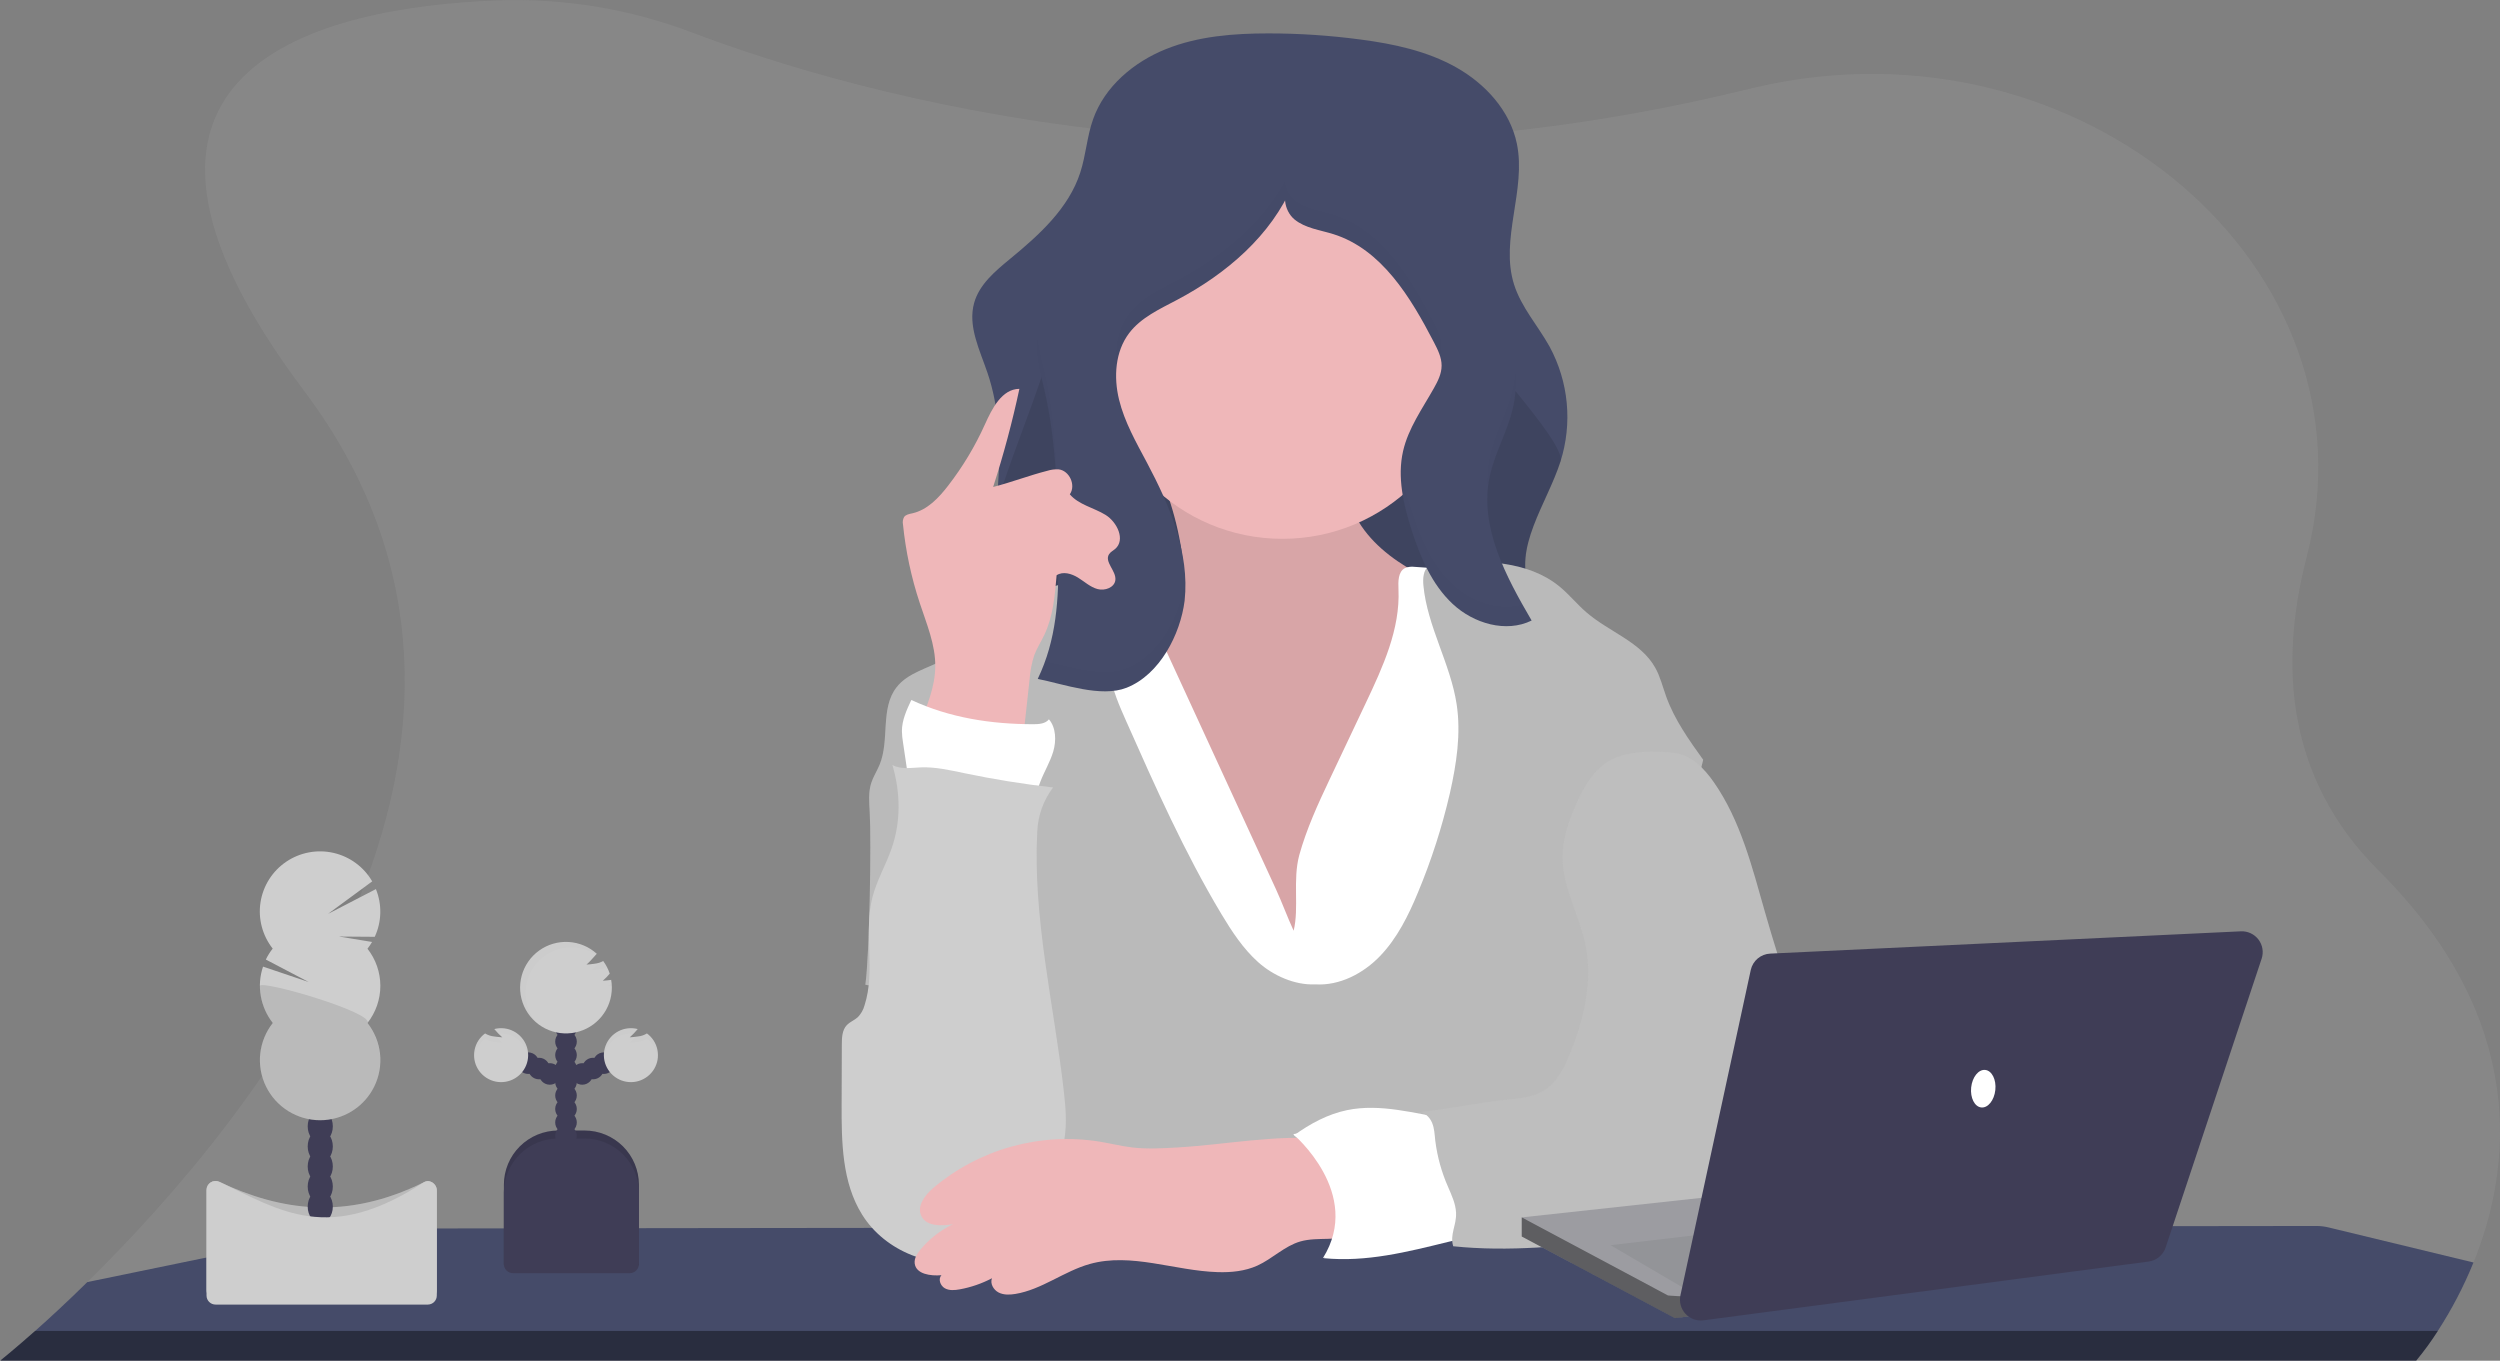 <svg width="474" height="258" viewBox="0 0 474 258" fill="none" xmlns="http://www.w3.org/2000/svg">
<rect x="0" y="0" width="474" height="258" fill="#808080" stroke="none"/>
<g clip-path="url(#clip0)">
<path opacity="0.1" d="M468.976 239.372C467.136 243.9 464.871 248.245 462.212 252.348C460.964 254.305 459.596 256.182 458.115 257.969C458.102 257.987 458.086 258.004 458.069 258.018H0L0.062 257.969C0.474 257.648 2.893 255.695 6.657 252.348C9.356 249.951 12.744 246.835 16.549 243.085C47.664 212.556 107.433 140.294 57.655 74.097C11.38 12.559 61.204 1.391 94.07 0.088C106.698 -0.405 119.296 1.649 131.108 6.128C146.293 11.884 174.045 20.708 210.2 24.754C211.387 24.885 212.583 25.017 213.795 25.136C232.937 27.08 252.208 27.43 271.408 26.18C271.973 26.147 272.542 26.106 273.115 26.065C292.109 24.735 310.958 21.826 329.467 17.369C330.667 17.077 331.849 16.802 333.028 16.526C394.702 2.292 451.557 50.805 437.341 105.629C432.086 125.908 433.421 147.522 450.943 165.009C479.63 193.552 476.156 221.663 468.976 239.372Z" fill="#CECECE"/>
<path d="M468.975 239.37C467.136 243.899 464.871 248.243 462.212 252.347C460.964 254.303 459.596 256.18 458.115 257.967H0.062C0.474 257.646 2.893 255.693 6.656 252.347C9.356 249.949 12.744 246.833 16.549 243.083L64.826 233.133C65.45 233.005 66.086 232.94 66.722 232.94L118.191 232.866H118.244L143.737 232.833H143.795L165.31 232.808H179.394H193.82L252.934 232.726H253.029H257.608H265.654H275.699H278.37L288.522 232.611H291.877L321.405 232.57H330.835H335.369L369.477 232.524H379.633L411.939 232.479L439.208 232.446C439.968 232.447 440.724 232.536 441.463 232.714L468.975 239.37Z" fill="#454B69"/>
<path opacity="0.4" d="M6.656 252.347H462.212C460.964 254.303 459.596 256.18 458.115 257.967H0.062C0.466 257.626 2.885 255.673 6.656 252.347Z" fill="black"/>
<path d="M302.214 124.475L301.299 124.652L259.933 132.579C247.919 134.882 235.731 137.197 223.526 136.312C214.685 135.671 206.425 133.056 197.93 130.762C193.128 129.463 188.038 128.944 186.41 123.583C184.163 116.182 187.819 105.225 188.681 97.725C189.505 90.365 189.992 82.82 188.524 75.547C188.198 73.912 187.769 72.3 187.238 70.72C185.767 66.366 183.455 61.839 184.703 57.419C185.688 53.911 188.693 51.408 191.504 49.089C197.011 44.566 202.633 39.496 204.817 32.716C205.889 29.427 206.091 25.887 207.245 22.622C209.434 16.414 214.932 11.772 221.049 9.313C227.166 6.854 233.892 6.332 240.491 6.332C246.318 6.332 252.138 6.718 257.914 7.487C264.212 8.31 270.567 9.662 276.103 12.779C281.638 15.896 286.304 21.002 287.594 27.227C289.42 36.03 284.351 45.405 287.071 53.953C288.439 58.274 291.605 61.765 293.802 65.72C295.593 69.029 296.699 72.663 297.053 76.407C297.407 80.151 297.002 83.927 295.863 87.512C293.233 95.64 286.795 103.864 290.092 111.746C292.19 116.758 297.548 119.434 301.283 123.406C301.615 123.762 301.926 124.119 302.214 124.475Z" fill="#454B69"/>
<path opacity="0.1" d="M301.299 123.439V124.652L259.933 132.579C247.918 134.882 235.731 137.197 223.526 136.313C214.685 135.671 206.425 133.056 197.93 130.762C193.128 129.463 188.038 128.944 186.41 123.583C184.163 116.182 187.819 105.225 188.681 97.725C189.505 90.365 202.196 63.496 200.729 56.222L276.569 59.512C277.08 63.529 297.124 83.692 295.875 87.545C293.245 95.673 286.807 103.897 290.105 111.778C292.207 116.791 297.565 119.467 301.299 123.439Z" fill="black"/>
<path d="M223.81 103.095C224.26 105.64 224.499 108.44 223.196 110.66C221.461 113.637 217.677 114.587 214.293 115.261L202.546 117.605C201.747 117.765 200.898 117.946 200.3 118.493C199.595 119.122 199.356 120.117 199.253 121.054C198.779 125.297 200.284 129.479 201.656 133.521C204.43 141.707 206.759 150.066 210.266 157.964C213.774 165.863 218.588 173.403 225.459 178.683C232.33 183.962 241.423 186.774 249.835 184.71C257.164 182.914 263.173 177.754 268.354 172.281C272.628 167.758 276.626 162.824 278.7 156.957C280.13 152.928 280.596 148.635 281.045 144.384C281.74 137.865 282.435 131.347 283.131 124.829C283.456 121.77 283.67 118.328 281.68 115.981C280.806 114.949 279.619 114.262 278.407 113.625C273.898 111.236 269.15 109.262 264.954 106.384C260.758 103.506 257.036 99.542 255.762 94.625C255 91.673 255.136 88.457 253.837 85.707C252.386 82.623 249.303 80.534 246.006 79.617C242.709 78.701 239.23 78.824 235.834 79.206C232.437 79.589 219.347 80.567 217.941 84.387C217.187 86.443 220.315 90.854 221.057 92.877C222.278 96.195 223.2 99.614 223.81 103.095Z" fill="#EFB7B9"/>
<path opacity="0.1" d="M223.81 103.095C224.26 105.64 224.499 108.44 223.196 110.66C221.461 113.637 217.677 114.587 214.293 115.261L202.546 117.605C201.747 117.765 200.898 117.946 200.3 118.493C199.595 119.122 199.356 120.117 199.253 121.054C198.779 125.297 200.284 129.479 201.656 133.521C204.43 141.707 206.759 150.066 210.266 157.964C213.774 165.863 218.588 173.403 225.459 178.683C232.33 183.962 241.423 186.774 249.835 184.71C257.164 182.914 263.173 177.754 268.354 172.281C272.628 167.758 276.626 162.824 278.7 156.957C280.13 152.928 280.596 148.635 281.045 144.384C281.74 137.865 282.435 131.347 283.131 124.829C283.456 121.77 283.67 118.328 281.68 115.981C280.806 114.949 279.619 114.262 278.407 113.625C273.898 111.236 269.15 109.262 264.954 106.384C260.758 103.506 257.036 99.542 255.762 94.625C255 91.673 255.136 88.457 253.837 85.707C252.386 82.623 249.303 80.534 246.006 79.617C242.709 78.701 239.23 78.824 235.834 79.206C232.437 79.589 219.347 80.567 217.941 84.387C217.187 86.443 220.315 90.854 221.057 92.877C222.278 96.195 223.2 99.614 223.81 103.095Z" fill="black"/>
<path d="M252.081 147.805L258.969 133.258C262.196 126.441 265.494 119.278 265.151 111.75C265.086 110.253 265.069 108.382 266.388 107.704C266.961 107.471 267.584 107.391 268.197 107.474C275.448 107.843 282.604 109.287 289.429 111.758C290.752 112.235 292.108 112.786 293.035 113.838C293.962 114.891 294.338 116.305 294.655 117.662C295.736 122.25 296.525 126.901 297.017 131.588C298.253 143.191 297.639 154.897 297.017 166.537L295.187 202.074C295.196 202.578 295.094 203.078 294.886 203.538C294.432 204.36 293.41 204.635 292.491 204.792C288.95 205.396 285.332 205.273 281.746 205.137C256.521 204.183 231.164 202.719 206.103 205.77C206.216 202.072 206.157 198.372 205.926 194.669C204.933 178.679 200.778 163.079 196.698 147.587C194.319 138.541 192.015 128.673 195.844 120.15C196.408 118.804 197.217 117.574 198.231 116.523C199.859 114.932 202.081 114.093 204.282 113.493C208.078 112.463 212.011 112.019 215.942 112.177L241.93 168.618C243.117 171.2 244.094 173.917 245.276 176.467C246.34 172.063 245.062 166.903 246.34 162.129C247.717 157.175 249.885 152.434 252.081 147.805Z" fill="white"/>
<path d="M249.365 186.639C254.015 186.931 258.532 184.554 261.73 181.195C264.929 177.836 267.039 173.576 268.824 169.271C271.39 163.135 273.429 156.793 274.92 150.313C276.157 144.803 277.034 139.1 276.181 133.517C275.002 125.807 270.629 118.801 269.883 111.038C269.755 109.682 269.838 108.094 270.93 107.276C271.606 106.771 272.496 106.701 273.337 106.651C281.111 106.191 289.651 106.277 295.673 111.199C297.507 112.695 298.995 114.566 300.788 116.108C305.058 119.808 311.092 121.692 313.833 126.605C314.79 128.315 315.247 130.252 315.915 132.094C317.489 136.452 320.214 140.284 322.922 144.055C320.296 155.107 317.279 166.167 314.654 177.219C313.116 183.703 311.566 190.212 309.151 196.42C307.568 200.491 305.578 204.644 306.064 209.002C306.258 210.716 306.831 212.357 307.329 214.01C309.078 219.811 309.897 225.851 309.757 231.908L192.147 232.195C197.782 224.137 199.434 214.252 198.862 204.446C198.585 199.747 197.522 195.018 195.152 190.952C191.418 184.579 184.848 180.426 178.372 176.87C173.838 174.403 168.971 188.283 164.07 186.692C164.861 181.109 165.224 159.556 164.894 153.935C164.787 152.093 164.622 150.202 165.191 148.442C165.579 147.237 166.292 146.16 166.774 144.988C168.707 140.297 166.864 134.298 169.989 130.305C172.149 127.53 175.936 126.741 179.015 125.03C182.177 123.27 184.621 120.507 187.374 118.147C192.777 113.571 199.378 110.631 206.4 109.673C208.449 112.897 209.694 116.562 210.031 120.364C210.242 122.752 210.089 125.174 210.423 127.551C210.881 130.77 212.216 133.792 213.539 136.769C219.05 149.182 224.581 161.632 231.563 173.288C233.538 176.578 235.685 179.867 238.546 182.428C241.406 184.99 245.524 186.82 249.365 186.639Z" fill="#CECECE"/>
<path opacity="0.1" d="M249.365 186.639C254.015 186.931 258.532 184.554 261.73 181.195C264.929 177.836 267.039 173.576 268.824 169.271C271.39 163.135 273.429 156.793 274.92 150.313C276.157 144.803 277.034 139.1 276.181 133.517C275.002 125.807 270.629 118.801 269.883 111.038C269.755 109.682 269.838 108.094 270.93 107.276C271.606 106.771 272.496 106.701 273.337 106.651C281.111 106.191 289.651 106.277 295.673 111.199C297.507 112.695 298.995 114.566 300.788 116.108C305.058 119.808 311.092 121.692 313.833 126.605C314.79 128.315 315.247 130.252 315.915 132.094C317.489 136.452 320.214 140.284 322.922 144.055C320.296 155.107 317.279 166.167 314.654 177.219C313.116 183.703 311.566 190.212 309.151 196.42C307.568 200.491 305.578 204.644 306.064 209.002C306.258 210.716 306.831 212.357 307.329 214.01C309.078 219.811 309.897 225.851 309.757 231.908L192.147 232.195C197.782 224.137 199.434 214.252 198.862 204.446C198.585 199.747 197.522 195.018 195.152 190.952C191.418 184.579 184.848 180.426 178.372 176.87C173.838 174.403 168.971 188.283 164.07 186.692C164.861 181.109 165.224 159.556 164.894 153.935C164.787 152.093 164.622 150.202 165.191 148.442C165.579 147.237 166.292 146.16 166.774 144.988C168.707 140.297 166.864 134.298 169.989 130.305C172.149 127.53 175.936 126.741 179.015 125.03C182.177 123.27 184.621 120.507 187.374 118.147C192.777 113.571 199.378 110.631 206.4 109.673C208.449 112.897 209.694 116.562 210.031 120.364C210.242 122.752 210.089 125.174 210.423 127.551C210.881 130.77 212.216 133.792 213.539 136.769C219.05 149.182 224.581 161.632 231.563 173.288C233.538 176.578 235.685 179.867 238.546 182.428C241.406 184.99 245.524 186.82 249.365 186.639Z" fill="black"/>
<path d="M243.145 102.161C262.659 102.161 278.477 86.382 278.477 66.917C278.477 47.451 262.659 31.672 243.145 31.672C223.632 31.672 207.814 47.451 207.814 66.917C207.814 86.382 223.632 102.161 243.145 102.161Z" fill="#EFB7B9"/>
<path d="M224.606 113.884C225.575 104.764 221.774 95.842 217.471 87.738C215.41 83.865 213.201 80.004 212.166 75.748C211.132 71.493 211.429 66.674 214.075 63.175C216.325 60.198 219.895 58.591 223.196 56.843C232.516 51.909 241.035 44.656 245.132 34.957C242.816 36.215 243.418 39.969 245.462 41.626C247.506 43.283 250.293 43.604 252.807 44.393C261.974 47.271 267.472 56.391 271.882 64.91C272.604 66.3 273.337 67.768 273.329 69.334C273.321 70.901 272.604 72.29 271.853 73.623C269.677 77.488 267.014 81.2 266.025 85.522C264.892 90.456 266.087 95.644 267.641 100.484C269.29 105.632 271.478 110.82 275.435 114.513C279.392 118.205 285.529 120.039 290.397 117.654C285.538 109.32 280.505 100.007 282.401 90.558C283.316 86.036 285.777 81.924 286.824 77.426C288.818 68.845 285.496 60.017 282.236 51.827L272.492 27.383C271.004 23.646 269.31 19.658 265.897 17.54C263.589 16.113 260.795 15.743 258.091 15.484C249.386 14.711 240.367 14.966 232.264 18.198C217.5 24.082 208.243 38.587 200.898 52.657C198.697 56.872 196.524 61.349 196.615 66.103C196.665 68.709 197.394 71.246 197.988 73.787C200.403 84.132 200.535 94.851 200.659 105.471C200.753 113.62 200.329 121.301 196.755 128.722C201.652 129.693 208.754 132.312 213.601 130.396C219.919 127.904 223.81 120.228 224.606 113.884Z" fill="#454B69"/>
<g opacity="0.1">
<path opacity="0.1" d="M200.638 105.299C200.654 104.139 200.654 102.969 200.638 101.787C200.514 91.167 200.382 80.448 197.967 70.103C197.428 68.09 197.006 66.047 196.706 63.985C196.621 64.693 196.584 65.406 196.595 66.119C196.644 68.726 197.374 71.263 197.967 73.804C200.37 84.087 200.518 94.74 200.638 105.299Z" fill="black"/>
<path opacity="0.1" d="M286.823 77.426C287.365 75.023 287.545 72.554 287.359 70.099C287.278 71.32 287.099 72.533 286.823 73.725C285.777 78.248 283.316 82.323 282.401 86.858C282.007 88.858 281.896 90.904 282.071 92.935C282.137 92.137 282.247 91.344 282.401 90.558C283.316 86.023 285.777 81.932 286.823 77.426Z" fill="black"/>
<path opacity="0.1" d="M273.007 67.447C273.209 66.863 273.317 66.251 273.329 65.634C273.329 64.067 272.604 62.599 271.882 61.21C267.472 52.69 261.99 43.579 252.807 40.693C250.293 39.903 247.51 39.583 245.462 37.926C244.935 37.473 244.503 36.919 244.193 36.298C243.883 35.677 243.701 35 243.657 34.307C239.189 42.489 231.514 48.747 223.196 53.143C219.899 54.89 216.325 56.498 214.075 59.475C211.96 62.27 211.346 65.909 211.713 69.429C211.921 67.17 212.737 65.009 214.075 63.175C216.325 60.198 219.895 58.591 223.196 56.843C231.514 52.448 239.189 46.19 243.657 38.008C243.701 38.7 243.883 39.377 244.193 39.998C244.503 40.62 244.935 41.173 245.462 41.626C247.523 43.271 250.293 43.604 252.807 44.393C261.974 47.271 267.472 56.391 271.882 64.91C272.329 65.722 272.706 66.571 273.007 67.447Z" fill="black"/>
<path opacity="0.1" d="M275.435 110.812C271.478 107.112 269.298 101.931 267.641 96.783C266.647 93.892 265.983 90.897 265.663 87.857C265.279 92.08 266.33 96.401 267.641 100.484C269.29 105.632 271.478 110.82 275.435 114.513C279.392 118.205 285.529 120.039 290.397 117.654C289.812 116.655 289.231 115.639 288.654 114.615C284.132 115.886 278.939 114.077 275.435 110.812Z" fill="black"/>
<path opacity="0.1" d="M224.606 110.183C223.81 116.527 219.919 124.204 213.584 126.712C209.186 128.451 202.925 126.453 198.148 125.347C197.737 126.501 197.267 127.633 196.739 128.739C201.635 129.709 208.737 132.328 213.584 130.412C219.919 127.904 223.81 120.228 224.606 113.884C224.77 112.296 224.8 110.698 224.696 109.106C224.672 109.464 224.634 109.825 224.606 110.183Z" fill="black"/>
</g>
<path d="M274.549 212.127C268.181 211.119 261.718 209.175 255.404 210.482C251.743 211.239 248.397 213.056 245.355 215.252C247.028 216.588 248.982 217.78 250.045 219.639C250.705 220.924 251.201 222.288 251.521 223.697C252.189 226.164 252.86 228.68 252.963 231.246C253.066 233.811 252.551 236.484 251.018 238.552C259.047 239.342 266.829 237.368 274.66 235.44C275.556 235.283 276.408 234.94 277.162 234.432C278.399 233.462 278.761 231.735 278.77 230.16C278.77 227.348 277.978 224.605 277.175 221.908C276.218 218.672 275.509 215.342 274.549 212.127Z" fill="white"/>
<path d="M317.547 142.776C320.708 143.187 323.161 145.732 324.966 148.347C330.032 155.625 332.216 164.448 334.648 172.972C337.671 183.571 341.225 194.004 345.311 204.269C346.191 206.64 347.26 208.936 348.51 211.136C349.528 212.834 350.764 214.466 351.213 216.395C352.302 221.057 348.448 225.44 344.429 228.039C342.287 229.479 339.948 230.603 337.484 231.377C335.085 232.093 332.583 232.364 330.098 232.635L307.218 235.102C296.687 236.245 286.061 237.388 275.526 236.287C274.862 233.984 276.165 232.356 276.07 229.959C276.004 228.244 275.246 226.649 274.57 225.07C273.323 222.258 272.5 219.278 272.125 216.226C272.006 215.104 271.965 213.952 271.536 212.908C271.107 211.864 270.188 210.926 269.063 210.852C275.246 210.239 279.94 209.076 286.123 208.459C288.419 208.229 290.805 207.97 292.763 206.753C295.191 205.244 296.551 202.522 297.631 199.882C300.306 193.345 302.029 186.141 300.623 179.217C299.469 173.539 296.25 168.252 296.266 162.458C296.266 159.009 297.445 155.666 298.838 152.508C300.314 149.17 302.239 145.757 305.479 144.063C308.718 142.369 313.891 142.283 317.547 142.776Z" fill="#CECECE"/>
<path opacity="0.08" d="M317.547 142.776C320.708 143.187 323.161 145.732 324.966 148.347C330.032 155.625 332.216 164.448 334.648 172.972C337.671 183.571 341.225 194.004 345.311 204.269C346.191 206.64 347.26 208.936 348.51 211.136C349.528 212.834 350.764 214.466 351.213 216.395C352.302 221.057 348.448 225.44 344.429 228.039C342.287 229.479 339.948 230.603 337.484 231.377C335.085 232.093 332.583 232.364 330.098 232.635L307.218 235.102C296.687 236.245 286.061 237.388 275.526 236.287C274.862 233.984 276.165 232.356 276.07 229.959C276.004 228.244 275.246 226.649 274.57 225.07C273.323 222.258 272.5 219.278 272.125 216.226C272.006 215.104 271.965 213.952 271.536 212.908C271.107 211.864 270.188 210.926 269.063 210.852C275.246 210.239 279.94 209.076 286.123 208.459C288.419 208.229 290.805 207.97 292.763 206.753C295.191 205.244 296.551 202.522 297.631 199.882C300.306 193.345 302.029 186.141 300.623 179.217C299.469 173.539 296.25 168.252 296.266 162.458C296.266 159.009 297.445 155.666 298.838 152.508C300.314 149.17 302.239 145.757 305.479 144.063C308.718 142.369 313.891 142.283 317.547 142.776Z" fill="black"/>
<path d="M174.271 137.435C175.768 133.891 177.288 130.231 177.33 126.387C177.375 122.23 175.681 118.283 174.387 114.336C172.786 109.506 171.721 104.517 171.209 99.456C171.103 98.971 171.176 98.464 171.415 98.029C171.757 97.548 172.417 97.45 172.998 97.322C175.85 96.672 178.006 94.374 179.786 92.059C182.549 88.484 184.881 84.598 186.735 80.481C188.1 77.451 189.946 73.754 193.277 73.725C191.936 80.008 190.274 86.218 188.298 92.331C191.78 91.442 195.09 90.151 198.573 89.263C199.255 89.049 199.969 88.954 200.683 88.984C202.769 89.202 204.047 92.018 202.835 93.724C204.537 95.714 207.369 96.249 209.595 97.614C211.82 98.979 213.42 102.359 211.441 104.073C211.054 104.406 210.563 104.641 210.283 105.068C209.327 106.54 211.668 108.23 211.474 109.973C211.318 111.4 209.483 112.066 208.094 111.688C206.705 111.31 205.621 110.274 204.385 109.513C203.148 108.752 201.532 108.28 200.333 109.069C200.012 112.938 199.665 116.881 197.988 120.405C197.374 121.692 196.586 122.896 196.092 124.233C195.619 125.69 195.325 127.199 195.218 128.727L193.722 142.373C186.583 143.8 180.182 141.666 174.271 137.435Z" fill="#EFB7B9"/>
<path d="M172.528 149.667L171.213 140.79C171.087 140.067 171.017 139.336 171.003 138.603C171.003 136.547 171.909 134.586 172.787 132.715C180.062 136.103 187.927 137.308 195.952 137.312C197.011 137.312 198.219 137.213 198.878 136.387C200.242 137.953 200.284 140.473 199.702 142.463C199.121 144.454 198.004 146.246 197.262 148.187C196.887 149.17 196.582 150.243 195.865 150.999C194.752 152.196 192.947 152.401 191.306 152.393C189.581 152.382 187.859 152.218 186.162 151.904C181.769 151.09 176.921 148.882 172.528 149.667Z" fill="white"/>
<path d="M199.661 149.305C194.014 148.664 188.405 147.759 182.832 146.592C180.099 146.02 177.342 145.383 174.556 145.494C172.742 145.568 170.793 145.93 169.197 145.033C170.751 150.308 170.846 155.867 168.987 161.044C167.887 164.128 166.209 167.002 165.401 170.176C163.72 176.816 166.028 184.057 163.926 190.578C163.703 191.43 163.266 192.211 162.656 192.847C162.013 193.435 161.135 193.74 160.542 194.377C159.668 195.314 159.614 196.725 159.61 198.003L159.573 209.331C159.548 216.543 159.643 224.19 163.46 230.3C167.813 237.29 176.975 240.912 184.951 238.786C187.071 238.245 189.058 237.276 190.787 235.937C193.557 233.741 195.321 230.567 197.048 227.475C199.109 223.775 201.17 219.992 201.833 215.827C202.303 212.879 202.039 209.869 201.701 206.905C199.838 190.458 195.795 174.152 196.665 157.644C196.795 154.626 197.84 151.718 199.661 149.305Z" fill="#CECECE"/>
<path d="M223.262 217.558C220.398 217.723 217.512 217.887 214.66 217.558C212.599 217.311 210.588 216.806 208.544 216.46C202.96 215.561 197.248 215.877 191.799 217.387C186.35 218.898 181.293 221.566 176.975 225.21C175.392 226.558 173.793 228.627 174.667 230.514C175.607 232.545 178.48 232.487 180.693 232.109C178.304 233.247 176.194 234.893 174.51 236.932C173.892 237.684 173.307 238.577 173.426 239.551C173.678 241.586 176.448 241.956 178.496 241.78C177.828 242.495 178.278 243.761 179.127 244.247C179.976 244.732 181.031 244.633 181.991 244.456C184.114 244.068 186.166 243.36 188.075 242.355C187.687 243.363 188.359 244.543 189.311 245.044C190.264 245.546 191.422 245.509 192.489 245.336C197.526 244.514 201.73 241.019 206.643 239.646C214.499 237.454 222.718 240.949 230.883 241.196C233.439 241.274 236.06 241.015 238.389 239.962C241.245 238.667 243.549 236.237 246.567 235.374C249.918 234.42 253.763 235.518 256.83 233.869C259.06 232.672 257.048 223.45 256.479 221.674C255.437 218.426 254.39 216.271 250.915 215.942C242.123 215.083 232.12 217.048 223.262 217.558Z" fill="#EFB7B9"/>
<path d="M245.194 215.042C245.194 215.042 258.503 226.279 250.824 238.54L265.663 233.429V222.702C265.663 222.192 260.028 214.532 260.028 214.532L253.371 213.508L245.194 215.042Z" fill="white"/>
<path d="M105.842 214.347H110.834C113.567 214.347 116.187 215.43 118.12 217.358C120.052 219.285 121.138 221.9 121.138 224.626V239.884H95.538V224.626C95.538 223.276 95.804 221.939 96.322 220.692C96.84 219.445 97.599 218.312 98.556 217.358C99.513 216.403 100.649 215.646 101.899 215.129C103.149 214.613 104.489 214.347 105.842 214.347Z" fill="#3F3D56"/>
<path opacity="0.1" d="M105.842 214.347H110.834C113.567 214.347 116.187 215.43 118.12 217.358C120.052 219.285 121.138 221.9 121.138 224.626V239.884H95.538V224.626C95.538 223.276 95.804 221.939 96.322 220.692C96.84 219.445 97.599 218.312 98.556 217.358C99.513 216.403 100.649 215.646 101.899 215.129C103.149 214.613 104.489 214.347 105.842 214.347Z" fill="black"/>
<path d="M107.314 219.963C108.445 219.963 109.362 219.049 109.362 217.92C109.362 216.791 108.445 215.876 107.314 215.876C106.182 215.876 105.265 216.791 105.265 217.92C105.265 219.049 106.182 219.963 107.314 219.963Z" fill="#3F3D56"/>
<path d="M107.314 217.41C108.445 217.41 109.362 216.495 109.362 215.367C109.362 214.238 108.445 213.323 107.314 213.323C106.182 213.323 105.265 214.238 105.265 215.367C105.265 216.495 106.182 217.41 107.314 217.41Z" fill="#3F3D56"/>
<path d="M107.314 214.857C108.445 214.857 109.362 213.942 109.362 212.813C109.362 211.685 108.445 210.77 107.314 210.77C106.182 210.77 105.265 211.685 105.265 212.813C105.265 213.942 106.182 214.857 107.314 214.857Z" fill="#3F3D56"/>
<path d="M107.314 212.303C108.445 212.303 109.362 211.389 109.362 210.26C109.362 209.131 108.445 208.217 107.314 208.217C106.182 208.217 105.265 209.131 105.265 210.26C105.265 211.389 106.182 212.303 107.314 212.303Z" fill="#3F3D56"/>
<path d="M107.314 209.75C108.445 209.75 109.362 208.835 109.362 207.707C109.362 206.578 108.445 205.663 107.314 205.663C106.182 205.663 105.265 206.578 105.265 207.707C105.265 208.835 106.182 209.75 107.314 209.75Z" fill="#3F3D56"/>
<path d="M107.314 207.197C108.445 207.197 109.362 206.282 109.362 205.153C109.362 204.025 108.445 203.11 107.314 203.11C106.182 203.11 105.265 204.025 105.265 205.153C105.265 206.282 106.182 207.197 107.314 207.197Z" fill="#3F3D56"/>
<path d="M107.314 204.639C108.445 204.639 109.362 203.725 109.362 202.596C109.362 201.467 108.445 200.552 107.314 200.552C106.182 200.552 105.265 201.467 105.265 202.596C105.265 203.725 106.182 204.639 107.314 204.639Z" fill="#3F3D56"/>
<path d="M110.388 205.663C111.52 205.663 112.437 204.748 112.437 203.62C112.437 202.491 111.52 201.576 110.388 201.576C109.257 201.576 108.34 202.491 108.34 203.62C108.34 204.748 109.257 205.663 110.388 205.663Z" fill="#3F3D56"/>
<path d="M112.437 204.639C113.568 204.639 114.485 203.725 114.485 202.596C114.485 201.467 113.568 200.552 112.437 200.552C111.306 200.552 110.388 201.467 110.388 202.596C110.388 203.725 111.306 204.639 112.437 204.639Z" fill="#3F3D56"/>
<path d="M114.485 203.62C115.617 203.62 116.534 202.705 116.534 201.576C116.534 200.448 115.617 199.533 114.485 199.533C113.354 199.533 112.437 200.448 112.437 201.576C112.437 202.705 113.354 203.62 114.485 203.62Z" fill="#3F3D56"/>
<path d="M107.314 202.086C108.445 202.086 109.362 201.171 109.362 200.043C109.362 198.914 108.445 197.999 107.314 197.999C106.182 197.999 105.265 198.914 105.265 200.043C105.265 201.171 106.182 202.086 107.314 202.086Z" fill="#3F3D56"/>
<path d="M107.314 199.533C108.445 199.533 109.362 198.618 109.362 197.489C109.362 196.361 108.445 195.446 107.314 195.446C106.182 195.446 105.265 196.361 105.265 197.489C105.265 198.618 106.182 199.533 107.314 199.533Z" fill="#3F3D56"/>
<path d="M107.314 196.979C108.445 196.979 109.362 196.065 109.362 194.936C109.362 193.807 108.445 192.893 107.314 192.893C106.182 192.893 105.265 193.807 105.265 194.936C105.265 196.065 106.182 196.979 107.314 196.979Z" fill="#3F3D56"/>
<path d="M107.314 194.426C108.445 194.426 109.362 193.511 109.362 192.383C109.362 191.254 108.445 190.339 107.314 190.339C106.182 190.339 105.265 191.254 105.265 192.383C105.265 193.511 106.182 194.426 107.314 194.426Z" fill="#3F3D56"/>
<path d="M115.821 185.792C115.31 185.866 114.799 185.919 114.288 185.952C114.763 185.539 115.204 185.088 115.607 184.603C115.323 183.745 114.906 182.936 114.37 182.206C113.862 182.491 113.301 182.667 112.721 182.724C112.214 182.798 111.703 182.852 111.192 182.889C111.864 182.342 112.491 181.52 113.15 180.833C111.672 179.497 109.78 178.708 107.788 178.599C105.797 178.489 103.829 179.066 102.213 180.232C100.597 181.397 99.432 183.082 98.913 185.002C98.393 186.923 98.552 188.963 99.361 190.781C100.17 192.6 101.581 194.085 103.357 194.989C105.134 195.893 107.167 196.161 109.118 195.747C111.069 195.333 112.817 194.264 114.071 192.717C115.326 191.17 116.009 189.241 116.006 187.251C116.007 186.751 115.962 186.251 115.874 185.759L115.821 185.792Z" fill="#CECECE"/>
<path d="M122.651 195.943C122.128 196.264 121.539 196.46 120.928 196.515C120.421 196.589 119.91 196.646 119.399 196.679C119.942 196.193 120.449 195.668 120.915 195.109C119.68 194.787 118.369 194.937 117.239 195.529C116.109 196.121 115.241 197.111 114.804 198.308C114.367 199.504 114.393 200.82 114.877 201.998C115.361 203.176 116.269 204.132 117.422 204.678C118.574 205.224 119.89 205.322 121.111 204.952C122.333 204.582 123.372 203.771 124.026 202.678C124.679 201.584 124.901 200.287 124.646 199.039C124.392 197.791 123.68 196.683 122.651 195.931V195.943Z" fill="#CECECE"/>
<path d="M104.243 205.663C105.374 205.663 106.291 204.748 106.291 203.62C106.291 202.491 105.374 201.576 104.243 201.576C103.111 201.576 102.194 202.491 102.194 203.62C102.194 204.748 103.111 205.663 104.243 205.663Z" fill="#3F3D56"/>
<path d="M102.194 204.639C103.326 204.639 104.243 203.725 104.243 202.596C104.243 201.467 103.326 200.552 102.194 200.552C101.063 200.552 100.146 201.467 100.146 202.596C100.146 203.725 101.063 204.639 102.194 204.639Z" fill="#3F3D56"/>
<path d="M100.146 203.62C101.277 203.62 102.194 202.705 102.194 201.576C102.194 200.448 101.277 199.533 100.146 199.533C99.015 199.533 98.097 200.448 98.097 201.576C98.097 202.705 99.015 203.62 100.146 203.62Z" fill="#3F3D56"/>
<path d="M91.981 195.943C92.503 196.264 93.093 196.46 93.704 196.515C94.21 196.589 94.722 196.646 95.233 196.679C94.689 196.194 94.181 195.669 93.716 195.109C94.951 194.787 96.262 194.937 97.392 195.529C98.522 196.121 99.391 197.111 99.827 198.308C100.264 199.504 100.238 200.82 99.754 201.998C99.27 203.176 98.363 204.132 97.21 204.678C96.057 205.224 94.741 205.322 93.52 204.952C92.299 204.582 91.259 203.771 90.606 202.678C89.952 201.584 89.731 200.287 89.985 199.039C90.239 197.791 90.951 196.683 91.981 195.931V195.943Z" fill="#CECECE"/>
<path d="M105.842 215.86H110.834C113.566 215.86 116.187 216.943 118.12 218.871C120.052 220.798 121.138 223.413 121.138 226.139V239.654C121.138 240.116 120.954 240.56 120.626 240.887C120.298 241.214 119.854 241.397 119.39 241.397H97.273C96.809 241.397 96.365 241.214 96.037 240.887C95.71 240.56 95.525 240.116 95.525 239.654V226.139C95.525 224.788 95.792 223.451 96.311 222.203C96.83 220.955 97.59 219.821 98.548 218.866C99.506 217.912 100.643 217.155 101.895 216.639C103.147 216.123 104.488 215.858 105.842 215.86Z" fill="#3F3D56"/>
<g opacity="0.1">
<path opacity="0.1" d="M115.961 186.351C115.754 186.572 115.533 186.781 115.302 186.976C115.536 186.976 115.767 186.939 116.002 186.914C115.994 186.725 115.982 186.536 115.961 186.351Z" fill="black"/>
<path opacity="0.1" d="M112.227 183.909C112.742 183.876 113.249 183.822 113.76 183.748C114.219 183.69 114.667 183.569 115.091 183.386C114.883 182.975 114.643 182.581 114.374 182.206C114.118 182.362 113.84 182.48 113.55 182.556C113.146 183.041 112.703 183.494 112.227 183.909Z" fill="black"/>
<path opacity="0.1" d="M99.635 188.296C99.632 186.737 100.05 185.206 100.846 183.865C101.642 182.523 102.786 181.42 104.157 180.673C105.528 179.925 107.076 179.561 108.638 179.617C110.199 179.673 111.717 180.149 113.03 180.993L113.162 180.854C112.305 180.093 111.305 179.509 110.221 179.135C109.136 178.761 107.988 178.605 106.843 178.676C105.698 178.747 104.578 179.043 103.548 179.548C102.518 180.052 101.598 180.755 100.842 181.616C100.086 182.476 99.507 183.478 99.141 184.562C98.774 185.647 98.626 186.793 98.705 187.935C98.785 189.077 99.09 190.192 99.603 191.216C100.116 192.239 100.827 193.152 101.696 193.9C100.363 192.336 99.632 190.349 99.635 188.296Z" fill="black"/>
</g>
<g opacity="0.1">
<path opacity="0.1" d="M119.398 197.699C119.91 197.666 120.421 197.613 120.928 197.539C121.539 197.482 122.128 197.285 122.65 196.963C123.229 197.388 123.712 197.93 124.067 198.553C124.422 199.177 124.641 199.868 124.711 200.581C124.731 200.402 124.741 200.223 124.74 200.043C124.744 199.244 124.56 198.456 124.202 197.742C123.844 197.027 123.322 196.407 122.679 195.931C122.157 196.252 121.567 196.447 120.956 196.503L120.544 196.556C120.193 196.966 119.809 197.348 119.398 197.699Z" fill="black"/>
<path opacity="0.1" d="M119.605 195.956C119.775 195.958 119.946 195.97 120.116 195.993C120.384 195.709 120.647 195.405 120.915 195.109C120.157 194.907 119.363 194.882 118.594 195.035C117.825 195.188 117.102 195.516 116.48 195.993C115.858 196.47 115.355 197.084 115.009 197.786C114.663 198.488 114.484 199.26 114.485 200.043C114.485 200.215 114.485 200.384 114.51 200.552C114.637 199.293 115.228 198.125 116.17 197.275C117.111 196.426 118.335 195.955 119.605 195.956Z" fill="black"/>
</g>
<g opacity="0.1">
<path opacity="0.1" d="M95.233 197.699C94.722 197.666 94.211 197.613 93.704 197.539C93.093 197.482 92.503 197.285 91.981 196.963C91.402 197.388 90.919 197.93 90.564 198.553C90.209 199.177 89.99 199.868 89.92 200.581C89.9 200.402 89.89 200.223 89.891 200.043C89.887 199.244 90.072 198.456 90.43 197.742C90.788 197.027 91.309 196.407 91.952 195.931C92.474 196.252 93.064 196.447 93.675 196.503L94.087 196.556C94.436 196.968 94.82 197.35 95.233 197.699Z" fill="black"/>
<path opacity="0.1" d="M95.027 195.956C94.855 195.958 94.682 195.97 94.512 195.993C94.248 195.709 93.984 195.405 93.716 195.109C94.474 194.907 95.268 194.882 96.037 195.035C96.806 195.188 97.53 195.516 98.151 195.993C98.773 196.47 99.276 197.084 99.622 197.786C99.968 198.488 100.147 199.26 100.146 200.043C100.146 200.215 100.146 200.384 100.121 200.552C99.995 199.293 99.403 198.125 98.462 197.275C97.52 196.426 96.296 195.955 95.027 195.956Z" fill="black"/>
</g>
<path d="M81.136 246.339H40.867C40.413 246.339 39.978 246.16 39.657 245.84C39.337 245.52 39.157 245.086 39.157 244.633V225.621C39.156 225.333 39.229 225.05 39.369 224.798C39.508 224.545 39.709 224.332 39.953 224.178C40.197 224.024 40.476 223.935 40.764 223.917C41.052 223.9 41.34 223.956 41.601 224.079C53.17 229.556 65.635 231.435 80.345 224.165C80.606 224.037 80.895 223.977 81.185 223.991C81.476 224.005 81.758 224.092 82.005 224.245C82.252 224.397 82.457 224.61 82.599 224.863C82.741 225.116 82.817 225.401 82.818 225.691V244.604C82.822 244.828 82.781 245.051 82.699 245.26C82.617 245.468 82.494 245.658 82.338 245.819C82.181 245.98 81.995 246.109 81.789 246.199C81.583 246.288 81.361 246.336 81.136 246.339Z" fill="#CECECE"/>
<path opacity="0.1" d="M81.136 246.339H40.867C40.413 246.339 39.978 246.16 39.657 245.84C39.337 245.52 39.157 245.086 39.157 244.633V225.621C39.156 225.333 39.229 225.05 39.369 224.798C39.508 224.545 39.709 224.332 39.953 224.178C40.197 224.024 40.476 223.935 40.764 223.917C41.052 223.9 41.34 223.956 41.601 224.079C53.17 229.556 65.635 231.435 80.345 224.165C80.606 224.037 80.895 223.977 81.185 223.991C81.476 224.005 81.758 224.092 82.005 224.245C82.252 224.397 82.457 224.61 82.599 224.863C82.741 225.116 82.817 225.401 82.818 225.691V244.604C82.822 244.828 82.781 245.051 82.699 245.26C82.617 245.468 82.494 245.658 82.338 245.819C82.181 245.98 81.995 246.109 81.789 246.199C81.583 246.288 81.361 246.336 81.136 246.339Z" fill="black"/>
<path d="M60.721 231.887C62.037 231.887 63.104 230.494 63.104 228.775C63.104 227.056 62.037 225.662 60.721 225.662C59.406 225.662 58.339 227.056 58.339 228.775C58.339 230.494 59.406 231.887 60.721 231.887Z" fill="#3F3D56"/>
<path d="M60.721 228.084C62.037 228.084 63.104 226.69 63.104 224.971C63.104 223.252 62.037 221.859 60.721 221.859C59.406 221.859 58.339 223.252 58.339 224.971C58.339 226.69 59.406 228.084 60.721 228.084Z" fill="#3F3D56"/>
<path d="M60.721 224.276C62.037 224.276 63.104 222.883 63.104 221.164C63.104 219.445 62.037 218.052 60.721 218.052C59.406 218.052 58.339 219.445 58.339 221.164C58.339 222.883 59.406 224.276 60.721 224.276Z" fill="#3F3D56"/>
<path d="M60.721 220.473C62.037 220.473 63.104 219.08 63.104 217.361C63.104 215.642 62.037 214.248 60.721 214.248C59.406 214.248 58.339 215.642 58.339 217.361C58.339 219.08 59.406 220.473 60.721 220.473Z" fill="#3F3D56"/>
<path d="M60.721 216.666C62.037 216.666 63.104 215.272 63.104 213.553C63.104 211.834 62.037 210.441 60.721 210.441C59.406 210.441 58.339 211.834 58.339 213.553C58.339 215.272 59.406 216.666 60.721 216.666Z" fill="#3F3D56"/>
<path d="M60.721 212.859C62.037 212.859 63.104 211.465 63.104 209.746C63.104 208.027 62.037 206.634 60.721 206.634C59.406 206.634 58.339 208.027 58.339 209.746C58.339 211.465 59.406 212.859 60.721 212.859Z" fill="#3F3D56"/>
<path d="M60.721 209.055C62.037 209.055 63.104 207.662 63.104 205.943C63.104 204.224 62.037 202.83 60.721 202.83C59.406 202.83 58.339 204.224 58.339 205.943C58.339 207.662 59.406 209.055 60.721 209.055Z" fill="#3F3D56"/>
<path d="M69.657 179.9C69.981 179.485 70.277 179.05 70.544 178.596L64.279 177.568L71.055 177.618C71.709 176.205 72.065 174.673 72.103 173.118C72.14 171.562 71.858 170.015 71.273 168.572L62.185 173.276L70.568 167.109C69.783 165.754 68.727 164.576 67.466 163.647C66.204 162.717 64.764 162.057 63.236 161.707C61.707 161.357 60.123 161.325 58.582 161.613C57.04 161.9 55.575 162.501 54.276 163.379C52.978 164.256 51.874 165.39 51.035 166.712C50.195 168.033 49.637 169.512 49.396 171.058C49.154 172.604 49.235 174.182 49.632 175.696C50.029 177.209 50.734 178.625 51.703 179.855C51.194 180.497 50.757 181.193 50.401 181.931L58.529 186.191L49.873 183.271C49.266 185.066 49.117 186.983 49.439 188.849C49.761 190.715 50.543 192.472 51.715 193.962C50.39 195.642 49.566 197.661 49.337 199.787C49.108 201.912 49.483 204.06 50.419 205.983C51.355 207.906 52.816 209.528 54.632 210.662C56.449 211.797 58.549 212.398 60.693 212.398C62.836 212.398 64.936 211.797 66.753 210.662C68.57 209.528 70.03 207.906 70.966 205.983C71.903 204.06 72.278 201.912 72.049 199.787C71.819 197.661 70.995 195.642 69.67 193.962C71.253 191.953 72.114 189.473 72.114 186.918C72.114 184.364 71.253 181.883 69.67 179.875L69.657 179.9Z" fill="#CECECE"/>
<path opacity="0.1" d="M49.251 186.943C49.247 189.498 50.108 191.98 51.695 193.986C50.37 195.667 49.545 197.685 49.316 199.811C49.087 201.937 49.462 204.084 50.398 206.008C51.335 207.931 52.795 209.553 54.612 210.687C56.428 211.822 58.529 212.423 60.672 212.423C62.815 212.423 64.915 211.822 66.732 210.687C68.549 209.553 70.009 207.931 70.945 206.008C71.882 204.084 72.257 201.937 72.028 199.811C71.799 197.685 70.974 195.667 69.649 193.986C71.178 192.05 49.251 185.664 49.251 186.943Z" fill="black"/>
<path d="M81.136 247.347H40.867C40.413 247.347 39.978 247.167 39.657 246.847C39.337 246.527 39.157 246.093 39.157 245.64V225.621C39.156 225.333 39.229 225.05 39.369 224.798C39.508 224.545 39.709 224.332 39.953 224.178C40.197 224.024 40.476 223.935 40.764 223.917C41.052 223.9 41.34 223.956 41.601 224.079C53.17 229.556 62.345 235.941 80.345 224.165C81.413 223.467 82.818 224.42 82.818 225.691V245.632C82.82 246.081 82.645 246.513 82.33 246.834C82.015 247.155 81.587 247.339 81.136 247.347Z" fill="#CECECE"/>
<path d="M379.954 241.685L320.544 249.526L317.572 249.917L288.526 234.44V230.818L379.295 220.942L379.954 241.685Z" fill="#9C9CA1"/>
<path d="M305.359 236.085L369.72 228.516L369.061 240.369L318.928 244.037L305.359 236.085Z" fill="#939498"/>
<path opacity="0.4" d="M320.544 245.632V249.522L317.572 249.933L288.522 234.44V230.818L316.249 245.62C316.249 245.62 319.884 245.961 320.544 245.632Z" fill="black"/>
<path d="M331.948 183.896L318.61 245.591C318.476 246.209 318.492 246.85 318.659 247.46C318.825 248.07 319.136 248.631 319.565 249.096C319.994 249.561 320.529 249.916 321.125 250.131C321.721 250.346 322.36 250.415 322.988 250.332L407.372 239.189C408.107 239.093 408.8 238.792 409.372 238.32C409.943 237.849 410.37 237.227 410.604 236.525L428.809 181.758C429.01 181.151 429.06 180.503 428.955 179.872C428.85 179.241 428.592 178.645 428.204 178.135C427.816 177.625 427.31 177.217 426.729 176.946C426.148 176.674 425.51 176.548 424.869 176.578L335.625 180.804C334.757 180.845 333.926 181.17 333.262 181.729C332.597 182.288 332.136 183.05 331.948 183.896Z" fill="#3F3D56"/>
<path d="M378.316 206.657C378.523 204.692 377.665 202.992 376.399 202.859C375.134 202.726 373.94 204.211 373.733 206.176C373.526 208.141 374.384 209.841 375.65 209.974C376.915 210.107 378.109 208.621 378.316 206.657Z" fill="white"/>
</g>
<defs>
<clipPath id="clip0">
<rect width="474" height="258" fill="white"/>
</clipPath>
</defs>
</svg>
